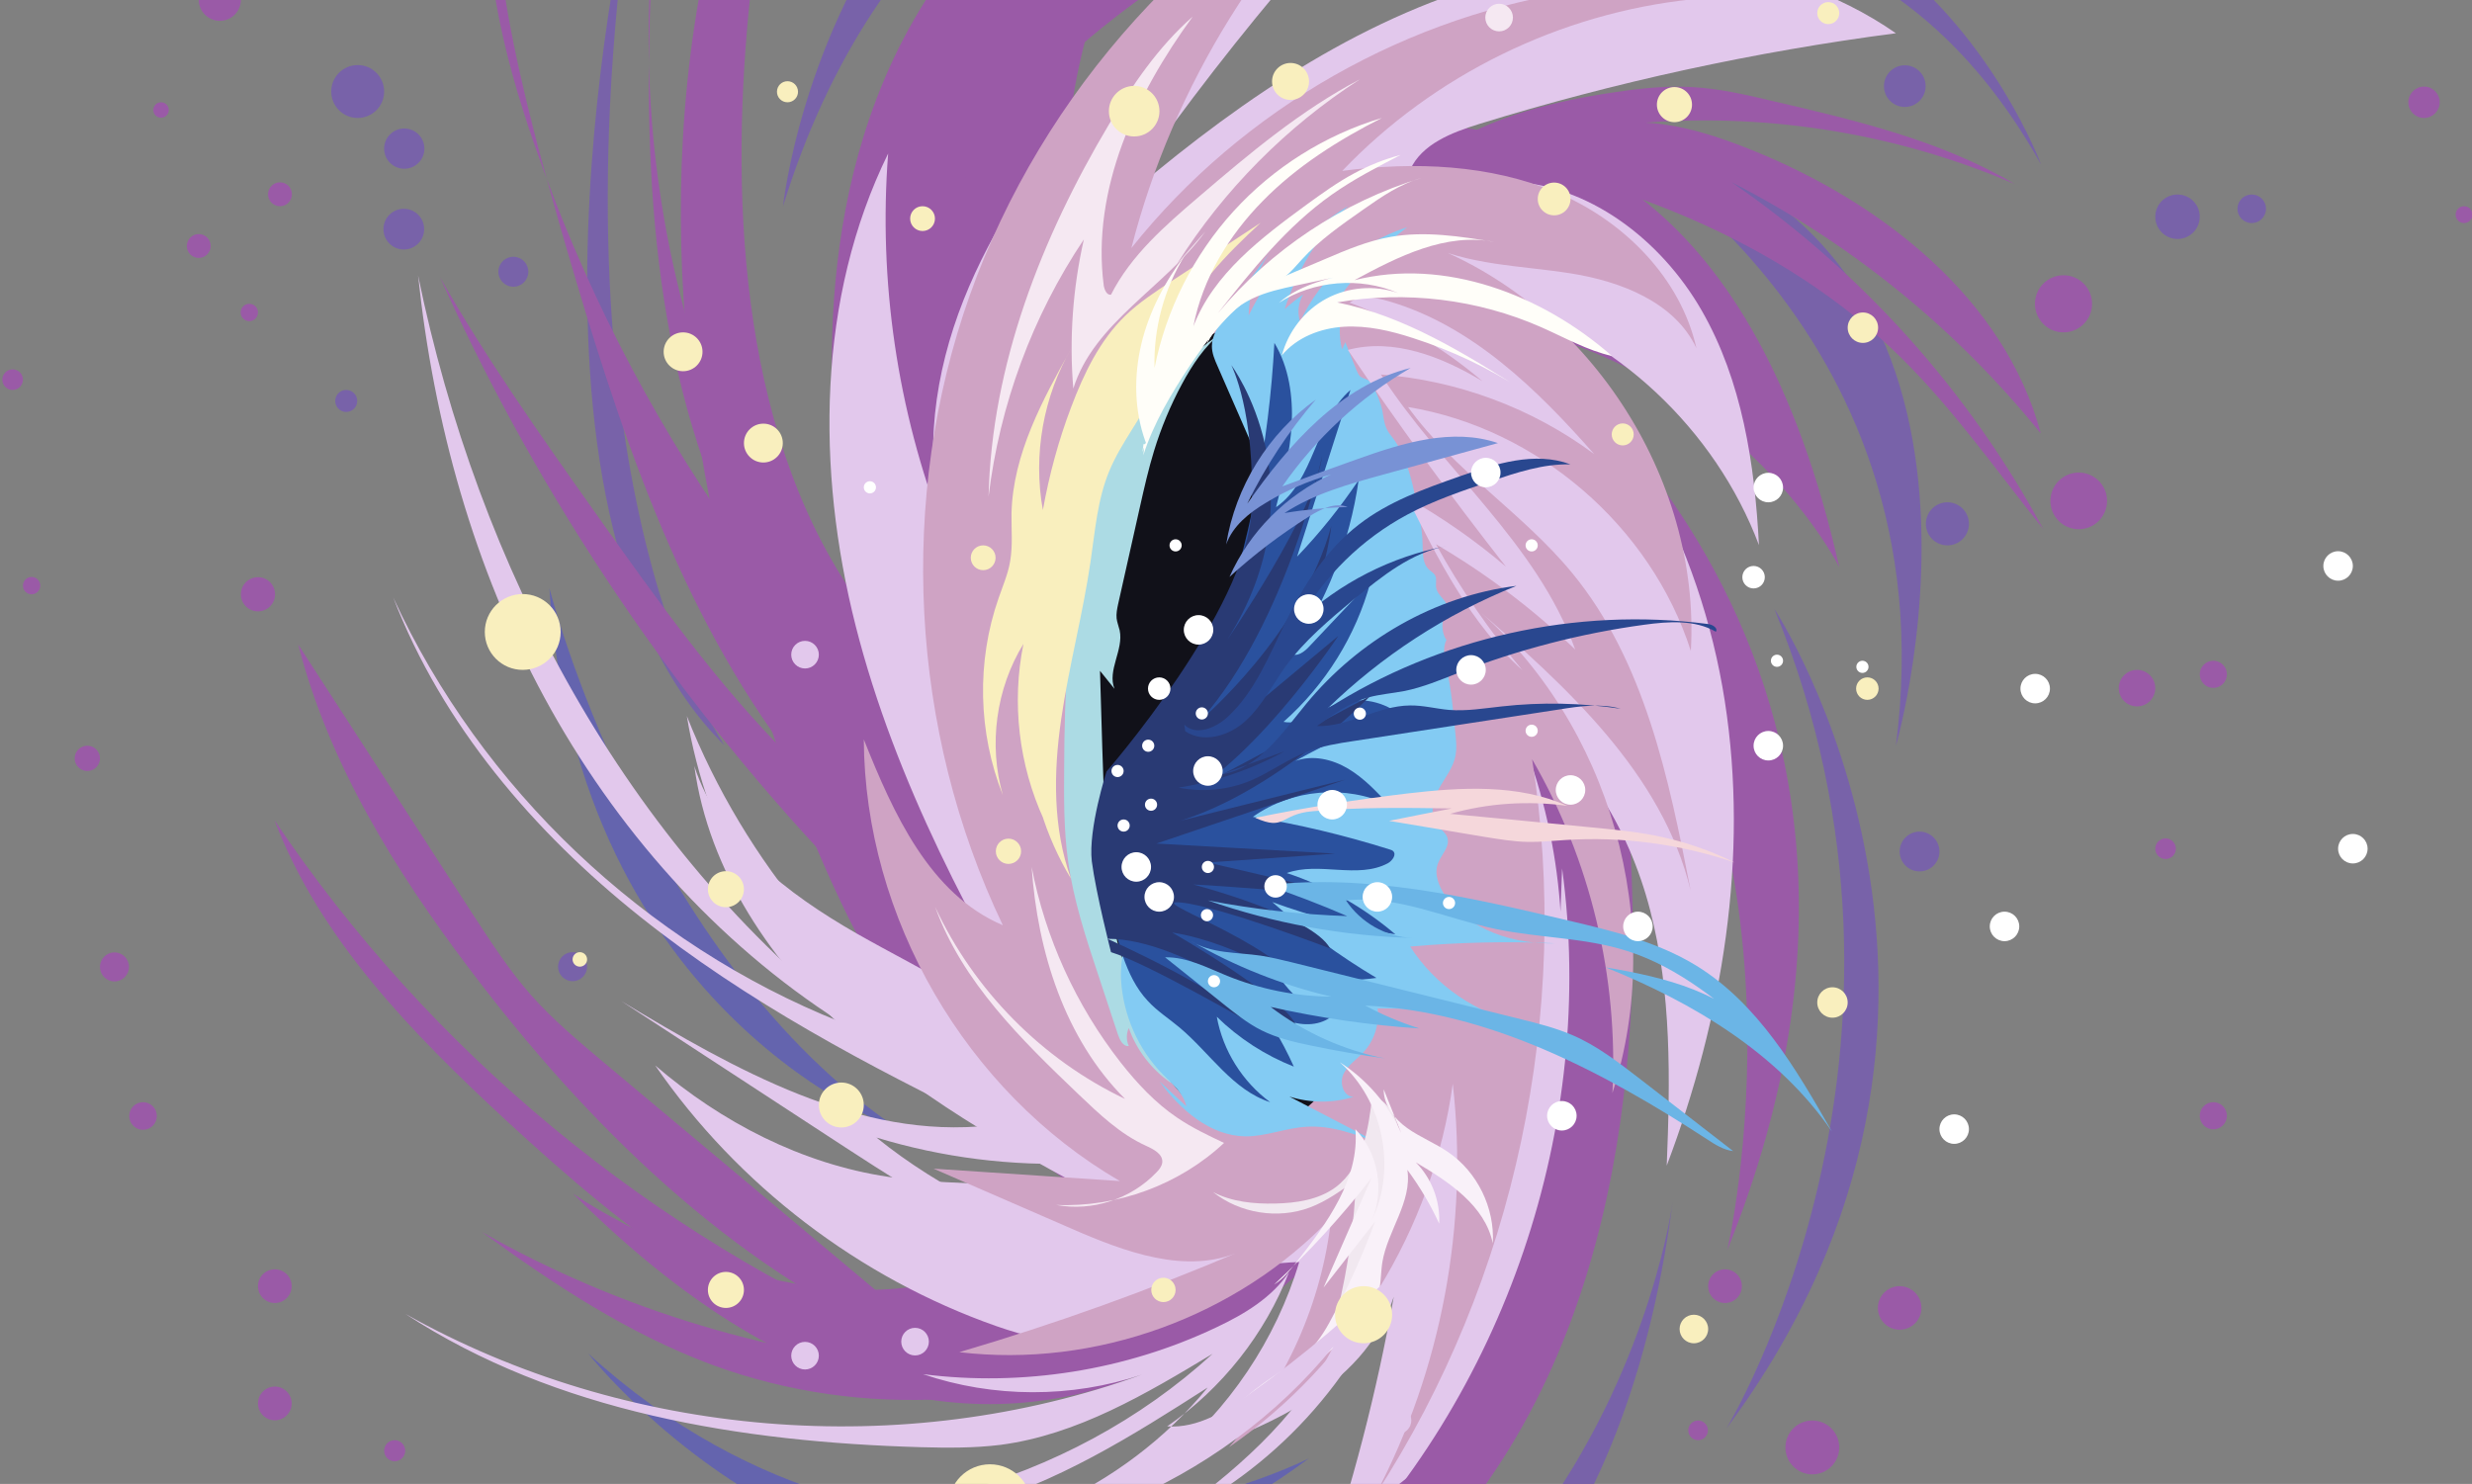 <?xml version="1.0" encoding="utf-8"?>
<!-- Generator: Adobe Illustrator 18.1.0, SVG Export Plug-In . SVG Version: 6.00 Build 0)  -->
<!DOCTYPE svg PUBLIC "-//W3C//DTD SVG 1.1//EN" "http://www.w3.org/Graphics/SVG/1.1/DTD/svg11.dtd">
<svg version="1.1" id="Layer_1" xmlns="http://www.w3.org/2000/svg" xmlns:xlink="http://www.w3.org/1999/xlink" x="0px" y="0px"
	 viewBox="0 0 1056 634" enable-background="new 0 0 1056 634" xml:space="preserve">
<rect x="0" y="0" width="1056" height="634" fill="#808080" stroke="none"/>
<g>
	<path fill="#9A5AA7" d="M365.9,398.8c0,0-156.9-289.7-17-543.9c0,0-84.2,264.4,20,405.3c0,0-86.6-292.7,177.9-364.3
		c0,0-96.9,51.3-92.3,208.2c0,0,259.5-179.1,331.2,138.2c0,0-40.8-82.1-145-104.1c0,0,203,133.1,97.2,395.8
		c0,0,41.9-181.1-59.7-296.9c0,0,105.8,395.8-177.5,496.5c0,0,109.2-63.1,95.6-237.2c0,0-141.6,223.5-351.5,13.6
		c0,0,131.4,91.4,221.4,1.6C466.3,511.6,396.6,469.7,365.9,398.8z"/>
	<path fill="#E2C8EC" d="M667.3,371c14.9,109.7-24.5,225.5-103.2,303.3c13.6-39.2,24-79.4,31.3-120.3c-12.7,39.8-57.7,58-97.6,70.3
		c27-21.8,47.3-51.9,57.2-85.1c-21.3,0.6-42.4,6.6-60.8,17.1c-10,5.7-19.5,12.9-30.8,15.3c-12.5,2.7-25.6-0.8-37.7-5
		c-58.7-20.6-110.5-60.2-145.8-111.4c28.3,24.3,62.7,42.1,99.6,47.6c32.8,4.9,67.6,0.2,98.4,12.7c-40-21.4-80.3-43.1-114.2-73.2
		c-33.8-30.2-61-70.1-67.1-115c10.5,32.3,39.8,54.6,69.3,71.5c29.5,16.8,61.6,30.9,84.9,55.7c-35.2-59.1-68.4-120.5-85.3-187.2
		c-16.9-66.7-16.4-139.9,13.9-201.7c-4.2,54.4,3.9,109.7,23.6,160.6c-8.7-32.2-3.7-67,8.6-98s31.5-58.8,51.7-85.3
		c42.5-55.7,93.5-109.6,160.3-130.9c-54.7,53.8-104.2,113-147.5,176.4C522.7,48.1,574,11.4,632.8-6.4s126.6-14.5,177.1,20.6
		C749.6,22.1,690,35,631.8,53c-11.6,3.6-24.4,8.5-29.4,19.5c11.9,7.6,27.3,4.6,41.4,5c34.7,0.9,65.8,25,83.1,55.1
		c17.3,30.1,22.7,65.6,24.5,100.3c-18.7-49.7-61.5-89.6-112.3-104.9c53.8,40.7,87.3,104.9,97.7,171.5
		c10.4,66.6-0.9,135.4-24.8,198.5c1.5-36.6,2.1-73.8-7.1-109.2c-9.2-35.4-29.4-69.4-61-87.9c20.1,42.7,27.5,91.4,20.9,138.2"/>
	<path fill="#CFA3C4" d="M654.5,324.4c17,108.1-7.2,222.2-66.8,314C615.8,585,627.4,523,620.6,463c-8.4,62-44,119.9-95.6,155.3
		c24.3-27.1,39.8-62,43.7-98.1c-40.2,42.4-100.9,64.4-158.9,57.5c40.8-12,80.9-26.4,120.1-43.1c-23,10.3-49.6,0.2-72.7-9.9
		c-19.5-8.5-38.9-16.9-58.4-25.4c26.5,1.8,53.1,3.5,79.6,5.3C412.6,466.4,369.4,392,369,315.9c12.6,31.6,28.1,66.1,59.4,79.4
		c-39.8-83.2-45-182.3-14.1-269.2S511.7-34.4,595.1-73.8c-54.4,46.7-94,110.3-111.8,179.8C530.8,46.3,601.9,5.9,677.5-4.4
		c15.3-2.1,31.6-2.8,45.4,4.1C666.5,5.6,612.5,32,573.4,73c30.8-4,62.9-2.8,91.5,9.2s53,36.4,59.8,66.6c-9.2-19.7-32.3-28.6-53.7-32
		c-21.5-3.4-44.1-3.4-63.5-13.2c70.1,25.6,119.1,100,114.8,174.5c-17.1-53.3-65.6-95.1-120.8-104.2c19.4,27.1,49,45.2,70.1,70.9
		c31,37.7,41.3,87.7,50.6,135.6c-12.1-50.1-53.2-87.2-92.2-121c58,49.5,82.3,135.1,58.8,207.6C691.4,417.6,679.4,367.4,654.5,324.4z
		"/>
	<ellipse fill="#111119" cx="534.5" cy="310.5" rx="72.1" ry="172.3"/>
	<path fill="#ACDBE4" d="M469.9,286.6c2.1,2.6,4.1,5.1,6.2,7.7c-3.2-7.9,4-16.7,2.2-25c-0.4-1.7-1.1-3.4-1.3-5.1
		c-0.2-2,0.2-4,0.6-5.9c3.1-14,6.3-27.9,9.4-41.9c1.8-8,3.6-16,6-23.8c3-9.8,7-19.4,11.9-28.5c4.4-8.2,9.7-16.2,17-22.1
		c-15.7,11.8-31.9,24.1-41.5,41.2c-6.7,11.8-9.9,25.1-12.9,38.3c-4.6,19.7-9.1,39.5-11.1,59.6c-1.5,15.3-1.7,30.8-1.8,46.2
		c-0.1,13.4-0.2,26.8,1.6,40.1c2.3,17,7.7,33.4,13.1,49.6c2.8,8.4,5.5,16.7,8.3,25.1c0.8,2.3,2.2,5.1,4.6,4.8
		c-1.1-2.4-1.1-5.3,0-7.7c3.3,9.4,9.7,17.7,17.9,23.4c-2.4-18.5-13.9-34.4-20.2-51.9c-6.7-18.6-7.3-38.7-7.9-58.4
		C471.2,330.3,470.5,308.5,469.9,286.6z"/>
	<path fill="none" d="M609.4,269.1c1-5.9,2.1-11.9,3.1-17.8"/>
	<path fill="#83CBF3" d="M495.3,462c8.9,12.1,21.5,23.2,36.6,23.5c8.8,0.1,17.3-3.6,26.2-4.1c10.8-0.7,21.3,3.3,31.3,7.2
		c-12.9-6.7-25.7-13.4-38.6-20.1c8.8,2.8,18.6,2.9,27.4,0.1c-4.3,0-6.1-5.9-4.3-9.7s5.6-6.2,8.5-9.3c4.7-5,6.9-12.1,6.1-18.8
		c20.8,0,41.5,2.1,61.8,6.4c-19.5-4-37.2-16.1-47.9-32.8c20.7-1.8,41.4-2.3,62.1-1.4c-17.9,0.6-37-5.7-47.1-20.3
		c-2.8-4.1-4.9-9.3-3.1-13.9c1.4-3.7,5.2-7.1,4-10.9c-0.7-2.2-3-3.6-4.4-5.5c-3.3-4.3-1.9-10.5,0.7-15.3s6.3-9.1,7.2-14.5
		c0.5-2.7,0.3-5.6,0-8.3c-0.9-9.8-1.8-19.6-3.9-29.3c-0.8-3.9-1.8-8.1,0-11.6c-1.6-2-2.3-6.7-1.2-9c0.6-1.2,1.5-2.3,1.8-3.7
		c0.6-3.6-4.4-5.9-5-9.6c-0.3-1.8,0.4-3.8-0.5-5.4c-0.6-0.9-1.6-1.5-2.4-2.2c-3-2.6-2.8-7.2-2.9-11.1c-0.1-6.2-1.4-12.3-2.7-18.3
		c-2-9.3-4.1-19-9.8-26.7c-1-1.3-2.1-2.6-2.8-4.1c-1.2-2.5-1.4-5.3-1.9-8c-0.7-3.2-2-6.2-3.3-9.1c-0.6-1.4-1.3-2.9-2.6-3.7
		c-1-0.6-2.3-0.8-3.3-1.5c-1-0.7-1.4-1.9-1.9-3c-1.6-3.9-3.1-7.9-4.7-11.8c-0.5,1-0.9,2-1.4,3c-1.5-5.5-1.3-12.9,0.6-18.3
		c-1.5,2.2-3,4.3-4.5,6.5c-0.2-6,3.4-11.4,7.1-16.1c7.2-9,15.4-17.2,24.6-24.2c-20,6.3-37.1,21.4-45.7,40.4
		c-1.3-3.8-0.8-8.2,1.3-11.7c-2.8,1.9-5.4,4-7.9,6.3c5.2-16.6,14.6-31.9,27-44c-18.3,11.1-33.2,27.5-42.4,46.7
		c0.2-10.3,3.9-20.4,10.3-28.5c-7.5,9.8-14.7,19.9-21.4,30.2c-2.3,3.5-4.6,7.3-4.6,11.4c0,3,1.2,5.8,2.4,8.5
		c4.5,10.3,9,20.6,13.5,30.9c2.5,5.8,5,11.6,6.2,17.7c1.1,5.4,1,11,0.6,16.6c-1.9,24.8-11.7,48.3-21.4,71.3
		c-1.3,3.2-2.7,6.3-4.6,9.2c-3.5,5.1-8.8,8.6-13.2,12.9c-5,4.9-9.1,10.7-13,16.4c-3.8,5.5-7.6,11.1-9.7,17.4
		c-2.1,6.3-2.1,13.6,1.4,19.3c9.2,14.8-2,33.2-1,50.6c0.9,15,7.3,29.6,17.9,40.4c4,4.1,8.8,8,10,13.6"/>
	<path fill="none" d="M656.9,378.7c0-0.9,0-1.7,0-2.6"/>
	<path fill="#2A519E" d="M519.6,273c14.2-40.7,22.5-83.5,24.8-126.5c6.2,10.3,8,22.8,7.4,34.8c-0.7,12-3.7,23.8-6.7,35.4
		c16.5-11.4,16.7-37,31.8-50.1c-7.6,23.7-15.2,47.5-22.8,71.2c9.7-10.1,18.5-21.1,26.3-32.7c-3.8,26.5-13.8,52.1-29,74.1
		c2.6,1.7,5.8-0.7,7.9-3c8.7-9.2,17.4-18.5,26.2-27.7c-6.2,23-19.3,44.1-37.2,59.9c7.7,1.5,14.7-4.5,22-7.4c9-3.5,19.7-1.9,27.3,4
		c-15.3,5.4-30.1,12.2-44.2,20.1c7.4-2.7,15.8-0.7,22.5,3.3c6.7,4,12.2,9.8,17.5,15.6c-18.4-8.9-41.6-6.9-58.2,5
		c19.8,3.2,39.3,7.9,58.4,13.9c0.5,0.2,1.1,0.3,1.5,0.7c1.6,1.5-0.3,4.1-2.2,5.2c-12.9,6.9-29.5-0.8-43.2,4.2
		c17,5.6,32.8,14.6,46.4,26.2c-17.9-2.9-35.6-7.6-52.6-13.8c13.8,12.1,28.7,23,44.5,32.4c-15,2.2-30.7,0-44.6-6.2
		c4.7,10.7,14,19.2,25,23c-5.4,3.9-13,3.7-19.1,1.1c-6.1-2.6-11.2-7.3-16-11.8c7.8,9.7,14.3,20.4,19.4,31.8
		c-12.2-4.8-23.5-12.1-32.9-21.3c2.6,14.5,11,27.8,22.8,36.5c-16.1-5.2-25.7-21-38.7-31.9c-4.5-3.8-9.6-7-13.6-11.4
		c-5-5.3-8.2-12.1-10.6-19c-9.9-27.9-7.5-61.2,11-84.3c3.1-3.9,6.7-7.5,9.3-11.8c4.2-7.1,5.5-15.5,8.3-23.3
		C511.9,278.5,510.6,279.9,519.6,273z"/>
	<path fill="#293A74" d="M472.7,329.6c0,0,60.1-69.1,61.9-111.3S526,156,526,156s39.2,52.5-1.7,117.3c0,0,37.5-54.6,40.5-78.5
		c0,0-14.9,70.8-51.6,112.6c0,0,43.1-36.7,55.5-82.7c0,0-5.1,63.1-69.1,107.1l72.1-60.1c0,0-40.5,61-74.6,72.5l88.3-46.9
		c0,0-46.1,47.8-93,56.3l82.3-20.5L494,360.4l76.4,4.3l-54.6,3.8c0,0,49.1,11.1,57.6,14.1c0,0-52.5-4.3-63.6-4.7
		c0,0,50.8,13.2,58.4,27.3c0,0-46.9-17.9-63.6-19.6s38.8,16.2,51.6,36.3c0,0-26-18.8-55.5-23.5c0,0,49.9,28.6,53.3,40.5
		c0,0-47.1-38-80.9-37.8c0,0,49.4,22,61.3,36.1c0,0-44.5-25.8-59.8-30.4c0,0-6.4-25-8.2-38.8C464.8,354.1,472.7,329.6,472.7,329.6z"
		/>
	<path fill="#F9EFBE" d="M445.9,350.1c-10.7-23.3-13.8-49.9-8.7-75c-11.7,19-15,43.1-8.8,64.6c-10.6-26.7-11.3-57.1-1.8-84.2
		c1.8-5.2,4-10.3,4.9-15.6c1.2-6.8,0.5-13.7,0.6-20.6c0.6-25.4,13.4-48.7,25.8-70.9c-12.2,20.7-16.7,45.9-12.4,69.5
		c2.7-15,6.7-29.8,12.1-44c5.4-14.3,12.2-28.5,23.2-39.1c5.8-5.6,12.7-10.1,19.5-14.6c12.7-8.3,25.5-16.6,38.2-25
		c-14.7,13.6-29.2,28.3-36.7,46.8c-3.3,8-5.2,16.5-8.6,24.4c-5.4,12.2-14.3,22.6-19.4,35c-5,12.1-6,25.4-7.9,38.3
		c-3.3,22.7-9.3,44.9-12.6,67.7c-3.3,22.7-3.6,46.4,4.2,68c-10.9-18.1-17.3-38.9-18.3-60.1"/>
	<path fill="#F1E8F0" d="M599.1,482.9c1.3,16.9-6.4,33.1-13.8,48.3c-4.6,9.4-9.2,18.9-13.8,28.3c4.4-18.2,7-36.8,7.8-55.5
		c-6.2,4.6-12.6,9.2-19.8,11.9c-13.6,5.1-29.9,2.5-41.3-6.6c8.1,4.2,17.4,5.1,26.5,4.9c9.1-0.2,18.6-1.6,25.9-7
		c11.5-8.7,14-24.6,15.6-39c6.8,2,10.5,9.3,11.7,16.2s0.5,14.2,2.2,21"/>
	<path fill="#F5E8F2" d="M451.2,514.8c26.1,1.1,52.6-8.6,71.7-26.5c-6.8-3.2-13.7-6.5-19.9-10.7c-9.4-6.3-17.3-14.8-24.3-23.7
		c-19-24.3-32.2-53.2-38-83.5c2.5,36.3,14.2,73.4,39.9,99.1c-35.4-16.8-64.6-46.4-81.1-82c11.5,32,36.8,56.7,61.4,80.2
		c8.7,8.3,17.6,16.8,28.6,21.8c3.3,1.5,7.4,3.6,7,7.2c-0.2,1.6-1.3,3-2.4,4.1C483.2,512.3,466.6,517.7,451.2,514.8z"/>
	<path fill="#F5E8F2" d="M502.9,112.6c19.9-31.5,46.7-58.5,78-78.7c-25.2,13.2-47.2,31.7-68.8,50.2c-14.3,12.2-29,25-37.5,41.8
		c-1.8,0.3-2.8-2.1-3.1-3.9c-5.3-41,13.6-81.5,38-114.9c-14.7,12.9-25.8,29.3-35.8,46.1c-28.8,48.4-50.1,102.7-51.4,159
		c4.7-39.1,18.7-77.1,40.7-109.9c-4.7,20.8-6.3,42.4-4.5,63.7c8.8-28.2,39.1-43.2,56.4-67.1"/>
	<path fill="#E2C8EC" d="M681,194c-26.4-19.6-58.3-31.5-91.1-34c26.1,40.5,66.7,72.1,83,117.5c-18-17.3-38-32.4-59.5-45
		c10.5,19.1,22.9,37.1,36.9,53.8c-22.1-19.8-35.9-47.1-49.1-73.6c14.9,8.4,29.1,18.3,42.1,29.4c-23.6-30.1-46.1-60.9-67.5-92.6
		c19.5-5.2,40.1,2.9,57.4,13.3c-16.8-14.3-36-25.7-56.7-33.5c4.6-3.3,11-2.3,16.4-0.7C628.6,138.9,656.5,166.2,681,194z"/>
	<path fill="#6464AE" d="M559.1,623.1c0,0-165.8,84.5-307.8-44.8C251.3,578.3,387.1,751.1,559.1,623.1z"/>
	<path fill="#6464AE" d="M384.4,482.8c0,0-138.2-48-149.7-231.5C234.7,251.3,274.6,409.2,384.4,482.8z"/>
	<path fill="#7862A9" d="M681,55c0,0,152.6,80.6,128.9,263.6C809.9,318.6,876.6,89.5,681,55z"/>
	<path fill="#7862A9" d="M758,260.2c0,0,112.6,171-20.5,350.1C737.5,610.3,835.5,449.1,758,260.2z"/>
	<path fill="#7862A9" d="M714.5,513.8c0,0-34.6,264.1-330.2,256.4C384.4,770.3,672.3,837,714.5,513.8z"/>
	<path fill="#7862A9" d="M309.5,318.5c0,0-76.1-108.8-40.3-363.4C269.2-44.9,207.8,217.5,309.5,318.5z"/>
	<path fill="#7862A9" d="M334.5,88.1c0,0,30.7-291.6,353.2-198.2C687.7-110.1,414.2-170,334.5,88.1z"/>
	<path fill="#7862A9" d="M575.8-2.6c0,0,196.3-106.2,296.1,72.9C871.9,70.3,794-141.3,575.8-2.6z"/>
	<path fill="#6BB5E6" d="M522.3,428.7c5.3,4.2,10.6,8.5,16.6,11.5c6.6,3.3,13.9,5,21.1,6.5c10.5,2.2,21,4,31.6,5.5
		c-17.6-3.5-34.5-11.1-48.8-22c20.9,4.7,42.2,7.8,63.6,9.2c-8-2.5-15.8-5.8-23.2-9.8c52.8,2.5,101.5,28.2,145.8,57
		c3.5,2.3,7.2,4.7,11.4,5.2c-13.3-10.3-26.6-20.6-39.9-30.9c-9.1-7-18.3-14.2-28.9-18.7c-7-3-14.4-4.9-21.7-6.7
		c-32.6-8.1-65.2-16.2-97.8-24.3c-4.5-1.1-9-2.2-13.5-2.9c-10.2-1.5-21.2-0.8-29.9-6.3c18.7,10.8,39,18.9,60,23.8
		c-15.2-0.1-30.4-3.2-44.5-8.9c-8.6-3.5-17.2-8.1-26.5-7.9C505.9,415.5,514.1,422.1,522.3,428.7z"/>
	<path fill="#6BB5E6" d="M753.6,444.5c-17.7-15.4-36.1-31.1-58.5-38.2c-18.1-5.8-37.6-5.5-56.2-9.4c-21.3-4.5-42.2-14.6-63.9-12.2
		c6.2,9.4,17,15.6,28.3,16c-29.7-0.8-59.2-6.2-87.3-16c19.6,3.8,39.6,6,59.5,6.7c-11.3-4.9-22.8-9.3-34.4-13.2
		c42.9-5,86,5,128.1,14.9c19.2,4.5,38.7,9.2,55.5,19.5c26.3,16.2,42.6,44.1,57.9,70.9c-22.8-33.4-59.2-55.1-96.7-70.2
		C711.1,417.5,738.4,424,753.6,444.5z"/>
	<path fill="#29478F" d="M506.3,312.4c-0.1-0.9-0.2-1.8-0.4-2.8c4.9,4.9,13.3,1.5,18.4-3.2c11.8-10.8,17.8-26.3,24.9-40.7
		c7.7-15.7,17.4-30.9,31.3-41.6c12.6-9.8,28-15.3,43.1-20.6c15.3-5.4,32.1-10.8,47.3-5.1c-11.7-0.3-23,3.5-34.1,7.2
		c-12.1,4.1-24.3,8.2-35.5,14.2c-19.5,10.4-35.9,26.5-46.6,45.8c17.4-16.5,39.7-27.9,63.3-32.3c-14.9,2.7-27.4,12.7-39.1,22.3
		c-10.8,9-21.8,18.1-30,29.5c-5.5,7.7-9.7,16.4-16.7,22.8C525.2,314.4,514.1,317.7,506.3,312.4z"/>
	<path fill="#29478F" d="M521.4,330.9c16.1-2.2,26.3-17.7,36.6-30.2c22.3-27.1,54.9-46.1,89.8-50.4c-30.1,12-57.7,30-80.9,52.6
		c47.8-30.6,106.4-43.6,162.7-36.3c1.9,0.2,4.4,1.7,3.4,3.3c-9-5.2-20.2-4.4-30.5-3c-27.3,3.7-54.2,10.7-79.8,20.7
		c-7.4,2.9-14.8,6-22.6,7.6c-5.2,1-10.6,1.4-15.7,2.8c-8.1,2.3-15,7.3-21.8,12.2c13.6,0.4,26.1-8.7,39.7-8.8
		c5.6-0.1,11.1,1.4,16.7,1.9c7.5,0.6,15.1-0.7,22.6-1.5c16.9-1.9,34-1.5,50.7,1c-8.5-2.4-17.5-1.1-26.2,0.3
		c-29.3,4.5-58.6,9-87.9,13.5c-6.7,1-13.5,2.1-19.9,4.6c-8.3,3.2-15.6,8.7-23.8,12.2c-9.7,4.1-20.7,5.2-31,3.1
		c15.8-2.5,31.2-7.8,45.2-15.5"/>
	<path fill="#F5D7DB" d="M536.2,349.4c21.5-4.4,43.2-7.8,65-10.4c23-2.7,47.3-4.1,68.4,5.3c-16.7-2.3-33.9-1.2-50.1,3.4
		c20.2,1.9,40.3,3.8,60.5,5.8c8.9,0.9,17.8,1.7,26.6,3.4c11.9,2.3,23.5,6.2,34.4,11.6c-23.2-7.9-48-11.2-72.5-9.6
		c-5.2,0.3-10.5,0.9-15.7,0.8c-6.3-0.1-12.6-1.2-18.9-2.2c-13.5-2.3-27-4.5-40.5-6.8c8.9-1.8,17.9-3.6,26.8-5.3
		c-19.9-0.3-39.8-0.6-59.6,1.2C546.7,347.8,549.2,355.2,536.2,349.4z"/>
	<path fill="#7892D5" d="M568.6,202.7c-9.8,2.8-19.1,6.8-27.8,12.1c-7.2,4.3-14.2,9.9-17,17.8c3.9-24.6,18-47.4,38.3-61.9
		c-11.6,13.5-21.5,28.5-29.3,44.5c17.7-25.3,39.8-50.6,69.8-58c-21.7,12.6-40.5,30-54.8,50.6c10.7-4,21.4-7.9,32.2-11.7
		c19.3-6.9,40.5-13.4,59.9-6.8c-16.5,4.5-33,9.1-49.5,13.6c-14.5,4-29.2,8.1-41.7,16.3c8.9-1.5,17.9-2.3,27-2.6
		c-5.4-2.1-11.4,0.9-16.4,4c-12.1,7.6-23.5,16.2-34.1,25.9C533.7,227.3,549.5,211.4,568.6,202.7z"/>
	<path fill="#F9F1F9" d="M591.1,465.4c-0.1,6.7,4.6,12.7,10.1,16.6c5.5,3.9,11.9,6.4,17.4,10.2c12.5,8.5,20,23.9,19.1,39
		c-3.3-16.1-18.8-26.3-32.9-34.6c6.8,6.8,10.5,16.6,10,26.2c-3.7-8.1-8.3-15.8-13.6-23c2.1,13.7-8.5,26-10.7,39.6
		c-0.7,4.6-0.5,9.4-1.8,13.8c-2,6.9-7.4,12.1-12.6,17c-12.3,11.3-25.4,22.2-40.8,28.5c-3,1.2-6,2.3-8.9,3.7
		c-5.8,2.9-10.8,7.5-14.3,12.9c10.3-9.9,20.6-19.9,32.5-27.7c4.9-3.2,10-6.1,14.2-10.1c5-4.8,8.4-10.9,11.5-17
		c6.5-12.5,12.2-25.4,17.1-38.6c-7.3,9.4-14.7,18.8-22,28.2c6.8-15.6,13.6-31.1,20.4-46.7c-12.6,16.2-26.5,31.4-41.5,45.4
		c3.8-2.3,6.6-5.9,9.4-9.4c13.2-16.8,27.1-35.8,25.3-57c9.7,10.1,12.6,26.2,7,39c10.8-22.2,4.9-51.3-13.7-67.6
		c11.4,7.3,20.7,18,26.3,30.3"/>
	<path fill="#FFFEF9" d="M536.3,123.3c9.9-4.2,19.8-8.4,29.7-12.6c9.1-3.9,18.3-7.8,28.1-9.5c14.7-2.6,29.7-0.2,44.4,2.2
		c-20.7-4.2-41.3,6.2-59.9,16.3c38.5-9.7,80.1,6.1,110,32.4c-10.6-2.4-20.2-7.9-30.2-12.3c-27.2-12-57.9-15.7-87.2-10.6
		c28.8,5.8,54.4,21.8,79.3,37.5c-14.6-9.5-30.4-17-47-22.3c-9.5-3.1-19.4-5.4-29.4-4.8c-10,0.6-20.1,4.5-26.5,12.2
		c2.7-10.2,9.7-19.2,19-24.2c9.3-5,20.7-5.9,30.7-2.4c-16.3-7-36.1-5.4-51,4.2c9.7-8.4,23-11,35.6-13.4c-9.3,2-18.6,3.9-27.9,5.9
		c-6.5,1.4-13.1,2.8-19.1,5.7c-8.4,4.1-15.4,11.1-19.4,19.6c3.9-15,19-23.8,32.7-30.9"/>
	<path fill="#FFFEF9" d="M488.5,189.7c0.6,0.4,1.3-0.6,0.8-1.1c-4.8-13.3-5-28-1.7-41.8c3.3-13.7,10-26.5,18.6-37.8
		c-8.9,14.3-13.5,31.3-13,48.2c4.9-24.8,16.7-48.2,33.7-66.9c17-18.7,39.2-32.7,63.4-39.9C571.8,59.8,554,71,539.5,85.8
		c-14.6,14.8-25.8,33.3-29.7,53.6c8.6-22.4,29-37.8,48.4-52c6.5-4.7,13.1-9.5,20.2-13.3c6.3-3.4,13-6.1,19.9-7.9
		c-10,5.2-20.1,10.4-29.3,16.9c-19.3,13.6-34.2,32.3-48.8,50.8c22.6-27.2,53.3-47.6,87.1-57.9c-9,2.5-16.9,7.9-24.6,13.3
		c-9.4,6.6-19,13.2-26.7,21.7c-2.2,2.4-4.3,5-6.9,7.1c-3,2.3-6.5,3.9-9.8,5.7c-13.2,7.4-22.6,19.9-31,32.4
		c-8,12-15.5,24.6-19.9,38.3C489.6,185.7,487.2,198.5,488.5,189.7z"/>
	<path fill="#9A5AA7" d="M871.8,185.2c-35.9-44.5-81.2-81.4-132.2-107.4c55.3,37.9,101.4,89.2,133.2,148.2
		c-19.7-24.6-37.9-50.6-60.3-72.8C760.4,101.7,688,74.5,615.4,63.9c22.4-14.3,48.8-20.8,75.1-24.6c10.7-1.6,21.5-2.7,32.2-2.1
		c11.7,0.6,23.3,3.3,34.7,6c35.6,8.3,71.8,16.8,103.2,35.4C811.3,57.4,756.7,48.3,703,52.4c15.9,0.9,31.3,6,46.1,12
		C804.2,86.8,856.4,127.7,871.8,185.2z"/>
	<path fill="#9A5AA7" d="M475.7-81c43.8-35.5,92.3-72.3,148.6-74c-51.3,16.1-90.5,56.6-127.5,95.7c74.2-56.4,165.5-89.8,258.6-94.6
		c-23.8,4.8-47.1,11.6-69.7,20.4c-14.5,5.6-28.7,12.1-42.9,18.5c-17.1,7.8-34.2,15.5-51.4,23.3C550-73.1,507.5-53.5,476.6-20.2
		c70.7-41.5,150.5-65,230.1-84.4c-37.7,8.1-74.3,20.8-108.8,37.9c-14,6.9-27.7,14.6-41.3,22.3c-63,35.8-128.3,78.1-157,144.7
		c-9.8-2.9-15.7-13.3-16.6-23.5s2.2-20.2,5.3-29.9c7.9-24.9,16.1-50.2,30.7-71.8C433.9-47,454.9-64.2,475.7-81z"/>
	<path fill="#9A5AA7" d="M300.1,158.6c14.2,42.6,34.7,83.1,45.6,126.6c3.2,12.7,5.5,25.6,7.8,38.5c3.2,17.8,6.4,35.6,9.6,53.4
		C290.4,301.9,230.9,213.9,188,118.5c19.7,34.7,42.8,67.4,65.9,100c26.2,37,52.6,74.3,84.8,106.2c-49-64.1-74.5-142.6-97.1-220
		c-9.4-32.4-18.5-64.9-24.5-98.1c-4-22.5-6.7-45.2-7.8-68.1c-4.7,41.8,5.3,83.9,19.1,123.6c20.2,58.4,48.6,114,84,164.7
		C276.9,149.7,274.4,61.7,278.8-23C273.4,38.1,280.7,100.4,300.1,158.6z"/>
	<path fill="#9A5AA7" d="M387.8,574.2c-76-33.6-137.2-94-187.3-160.3c-31.7-41.9-60-87.6-73.1-138.5c24.9,38.5,49.8,77,74.7,115.4
		c7.7,11.8,15.4,23.7,24.7,34.3c9.4,10.6,20.3,19.7,31.1,28.8c43.8,36.7,87.6,73.3,131.3,110c5.9,5,11.9,10,18.7,13.7
		c28.6,15.7,64.2,5.7,94.6-6.3c-60.7,31-134.4,35.4-198.3,11.8c-35.6-13.2-67.6-34.3-98.3-56.7c59.1,33.5,125.8,53.5,193.5,58.1
		c-71.3-9.4-130.8-57.4-183.6-106.2c-39.8-36.9-79.2-77.1-98.5-127.8C183.5,449.1,278.7,527.8,387.8,574.2z"/>
	<path fill="#9A5AA7" d="M318.5,750.6c73.3,3.3,144.4-23.3,212-51.6c-110.3,34.1-236.2,12.9-329.2-55.4c20.7,14.1,45.4,21,69.6,27.3
		c47.1,12.2,94.8,23,143.3,25.6s98.2-3.3,142.5-23.5c-47.7,12.6-97.6,16.7-146.7,12c14.5-1.5,29-3.1,43.4-4.9
		c29.8-3.6,59.7-7.8,88.2-17.2s55.7-24.5,75.6-46.9c10.8-12.2,19.4-26.5,32-36.8c-28.5,60.3-77.3,110.8-136.5,141.5
		S384.3,762,318.5,750.6z"/>
	<path fill="#E2C8EC" d="M498.3,649.8c45.3-21,81.6-60.6,98.7-107.6c-19.4,19.4-40.4,37.1-62.7,53c-10.6,7.6-22.6,15.1-35.7,14.2
		c23.4-16.2,41.8-39.4,52.1-66c-7.3,11-19.2,18.1-31.1,23.7c-38.7,18.4-82.8,25.4-125.3,20c30,10.2,63.4,10.3,93.5,0.2
		c-102.1,36.9-220,27.2-314.7-26c64.3,42.1,143.5,54.8,220.3,57c11.3,0.3,22.7,0.4,34-1c32.8-4.3,62.2-21.8,90.6-38.9
		c-61.8,56.5-151.6,80.7-233.5,63.1c42.7,9.7,87.7,13.6,129.9,2.3c36.7-9.8,69.5-30.5,101.5-51c-35.8,43.8-92.9,69.4-149.4,66.9
		c76,7.6,154.9-25.1,203.1-84.4C553.9,606.5,526.5,629.7,498.3,649.8z"/>
	<path fill="#E2C8EC" d="M421.5,458c-57.6-35.1-103.3-89.4-128.1-152.1c8.4,51.2,35.1,99.2,74.2,133.3
		c-100.5-77.6-163.5-197.1-189-321.5c6.6,62.8,23.9,124.9,54,180.4S305.8,402.6,359,436.6c-83.5-33.3-153.4-99.6-191-181.3
		c20.9,54.3,60,100.1,105.5,136.4s97.3,63.7,149.6,89.1c-56.2,6.3-109.2-23.9-157.7-53.1c32,20.9,64,41.8,96,62.7
		c32.7,21.3,67.2,43.3,106.2,46.1c-32.8-13.4-65.6-28.1-93.2-50.5c28.2,8.6,57.8,12.3,87.2,11c-30.2-13-55.5-36.9-70.3-66.2"/>
	<circle fill="#9A5AA7" cx="881.5" cy="129.8" r="12.2"/>
	<circle fill="#9A5AA7" cx="888" cy="214" r="12.1"/>
	<circle fill="#9A5AA7" cx="110.2" cy="253.9" r="7.3"/>
	<circle fill="#9A5AA7" cx="367.1" cy="-89" r="8.3"/>
	<circle fill="#9A5AA7" cx="395.1" cy="-155.1" r="10.1"/>
	<circle fill="#9A5AA7" cx="425.3" cy="-171.6" r="6.4"/>
	<circle fill="#9A5AA7" cx="251.3" cy="644.8" r="6.4"/>
	<circle fill="#9A5AA7" cx="349.8" cy="737" r="9"/>
	<circle fill="#9A5AA7" cx="268.8" cy="727.6" r="11.1"/>
	<ellipse fill="#9A5AA7" cx="272.2" cy="745.9" rx="3.4" ry="0"/>
	<circle fill="#9A5AA7" cx="221.2" cy="681.3" r="13.4"/>
	<circle fill="#9A5AA7" cx="168.6" cy="619.8" r="4.5"/>
	<circle fill="#9A5AA7" cx="117.4" cy="599.6" r="7.2"/>
	<circle fill="#9A5AA7" cx="168.4" cy="665.7" r="4.7"/>
	<circle fill="#9A5AA7" cx="117.4" cy="549.5" r="7.2"/>
	<circle fill="#9A5AA7" cx="61.1" cy="476.8" r="5.9"/>
	<ellipse fill="#9A5AA7" cx="55.1" cy="525.2" rx="0" ry="0.6"/>
	<ellipse fill="#9A5AA7" cx="31.8" cy="419.6" rx="1.9" ry="0"/>
	<circle fill="#9A5AA7" cx="945.5" cy="288.1" r="5.8"/>
	<circle fill="#9A5AA7" cx="925.1" cy="362.6" r="4.4"/>
	<circle fill="#9A5AA7" cx="912.9" cy="294" r="7.8"/>
	<ellipse fill="#9A5AA7" cx="927.3" cy="202" rx="2.2" ry="0"/>
	<circle fill="#9A5AA7" cx="762.7" cy="-121.2" r="7.3"/>
	<circle fill="#9A5AA7" cx="804.9" cy="-160.1" r="5"/>
	<circle fill="#9A5AA7" cx="687" cy="-178.6" r="7"/>
	<circle fill="#9A5AA7" cx="729" cy="-196.7" r="4.3"/>
	<circle fill="#9A5AA7" cx="909.4" cy="-112.9" r="15.7"/>
	<circle fill="#9A5AA7" cx="811.5" cy="558.8" r="9.3"/>
	<circle fill="#9A5AA7" cx="774.2" cy="618.4" r="11.5"/>
	<circle fill="#9A5AA7" cx="776.3" cy="676.6" r="6.3"/>
	<circle fill="#9A5AA7" cx="736.9" cy="549.5" r="7.2"/>
	<circle fill="#9A5AA7" cx="725.4" cy="611.1" r="4.2"/>
	<circle fill="#9A5AA7" cx="714.5" cy="688.1" r="6.7"/>
	<circle fill="#9A5AA7" cx="697.9" cy="765.2" r="3.8"/>
	<circle fill="#9A5AA7" cx="653.1" cy="800.9" r="3.8"/>
	<circle fill="#9A5AA7" cx="583.4" cy="802.9" r="1.9"/>
	<circle fill="#9A5AA7" cx="522" cy="816.3" r="3.8"/>
	<circle fill="#9A5AA7" cx="436.2" cy="820.8" r="4.5"/>
	<circle fill="#9A5AA7" cx="48.9" cy="413.1" r="6.2"/>
	<circle fill="#9A5AA7" cx="37.3" cy="324" r="5.4"/>
	<rect x="102.8" y="194.5" fill="#9A5AA7" width="0" height="0"/>
	<circle fill="#9A5AA7" cx="106.5" cy="133.5" r="3.7"/>
	<circle fill="#9A5AA7" cx="119.6" cy="83" r="5.1"/>
	<circle fill="#9A5AA7" cx="475.8" cy="-189" r="3.4"/>
	<circle fill="#9A5AA7" cx="870.1" cy="-108.1" r="5.8"/>
	<circle fill="#9A5AA7" cx="934.6" cy="-44.6" r="5.1"/>
	<circle fill="#9A5AA7" cx="1036.5" cy="-39" r="5.6"/>
	<circle fill="#9A5AA7" cx="1035.5" cy="43.7" r="6.7"/>
	<circle fill="#9A5AA7" cx="1052.6" cy="91.7" r="3.6"/>
	<ellipse fill="#9A5AA7" cx="929.5" cy="416.2" rx="0" ry="3.1"/>
	<circle fill="#9A5AA7" cx="945.5" cy="476.7" r="5.8"/>
	<ellipse fill="#9A5AA7" cx="67" cy="13.4" rx="0" ry="3.1"/>
	<circle fill="#9A5AA7" cx="84.9" cy="105.1" r="5.1"/>
	<ellipse fill="#9A5AA7" cx="119.6" cy="-20.3" rx="5.1" ry="0"/>
	<circle fill="#9A5AA7" cx="119.4" cy="-67.8" r="12.9"/>
	<circle fill="#9A5AA7" cx="93.9" cy="-0.1" r="9"/>
	<circle fill="#9A5AA7" cx="68.8" cy="47" r="3.3"/>
	<circle fill="#9A5AA7" cx="13.5" cy="250.2" r="3.7"/>
	<circle fill="#9A5AA7" cx="5.4" cy="162.2" r="4.4"/>
	<circle fill="#FFFFFF" cx="512" cy="269.1" r="6.3"/>
	<circle fill="#FFFFFF" cx="1005.1" cy="362.6" r="6.3"/>
	<circle fill="#FFFFFF" cx="634.7" cy="201.9" r="6.3"/>
	<circle fill="#FFFFFF" cx="516" cy="329.4" r="6.3"/>
	<circle fill="#FFFFFF" cx="670.9" cy="337.5" r="6.3"/>
	<circle fill="#FFFFFF" cx="755.4" cy="318.6" r="6.3"/>
	<circle fill="#FFFFFF" cx="485.4" cy="370.4" r="6.3"/>
	<circle fill="#FFFFFF" cx="495.2" cy="383.2" r="6.3"/>
	<circle fill="#FFFFFF" cx="628.4" cy="286.2" r="6.3"/>
	<circle fill="#FFFFFF" cx="588.4" cy="383.2" r="6.3"/>
	<circle fill="#FFFFFF" cx="667.2" cy="476.7" r="6.3"/>
	<circle fill="#FFFFFF" cx="699.7" cy="395.8" r="6.3"/>
	<circle fill="#FFFFFF" cx="834.8" cy="482.4" r="6.3"/>
	<circle fill="#FFFFFF" cx="569.1" cy="343.8" r="6.3"/>
	<circle fill="#FFFFFF" cx="998.8" cy="241.8" r="6.3"/>
	<circle fill="#FFFFFF" cx="856.3" cy="395.8" r="6.3"/>
	<circle fill="#FFFFFF" cx="869.4" cy="294.2" r="6.3"/>
	<circle fill="#FFFFFF" cx="559.1" cy="260.2" r="6.3"/>
	<circle fill="#FFFFFF" cx="755.4" cy="208.3" r="6.3"/>
	<circle fill="#FFFFFF" cx="495.2" cy="294.2" r="4.8"/>
	<circle fill="#FFFFFF" cx="544.9" cy="378.7" r="4.8"/>
	<circle fill="#FFFFFF" cx="749.1" cy="246.6" r="4.8"/>
	<circle fill="#FFFFFF" cx="502.2" cy="233" r="2.6"/>
	<circle fill="#FFFFFF" cx="580.9" cy="304.9" r="2.6"/>
	<circle fill="#FFFFFF" cx="491.7" cy="343.8" r="2.6"/>
	<circle fill="#FFFFFF" cx="371.6" cy="208.2" r="2.6"/>
	<circle fill="#FFFFFF" cx="654.3" cy="233" r="2.6"/>
	<circle fill="#FFFFFF" cx="795.6" cy="284.9" r="2.6"/>
	<circle fill="#FFFFFF" cx="490.5" cy="318.6" r="2.6"/>
	<circle fill="#FFFFFF" cx="516" cy="370.4" r="2.6"/>
	<circle fill="#FFFFFF" cx="619" cy="385.8" r="2.6"/>
	<circle fill="#FFFFFF" cx="518.6" cy="419.2" r="2.6"/>
	<circle fill="#FFFFFF" cx="654.3" cy="312.2" r="2.6"/>
	<circle fill="#FFFFFF" cx="513.4" cy="304.8" r="2.6"/>
	<circle fill="#FFFFFF" cx="477.4" cy="329.4" r="2.6"/>
	<circle fill="#FFFFFF" cx="480" cy="352.7" r="2.6"/>
	<circle fill="#FFFFFF" cx="515.6" cy="391" r="2.6"/>
	<circle fill="#FFFFFF" cx="759.1" cy="282.3" r="2.6"/>
	<circle fill="#F5E8F2" cx="640.4" cy="7.5" r="5.9"/>
	<circle fill="#E2C8EC" cx="597" cy="606.8" r="5.9"/>
	<circle fill="#E2C8EC" cx="343.9" cy="579.2" r="5.9"/>
	<circle fill="#E2C8EC" cx="343.9" cy="279.7" r="5.9"/>
	<circle fill="#E2C8EC" cx="390.9" cy="573.2" r="5.9"/>
	<circle fill="#7862A9" cx="273" cy="-80.9" r="7.1"/>
	<circle fill="#7862A9" cx="292.5" cy="-117.6" r="17"/>
	<circle fill="#7862A9" cx="326.1" cy="-177.3" r="8.3"/>
	<circle fill="#7862A9" cx="257.8" cy="-149.9" r="15.3"/>
	<circle fill="#7862A9" cx="225.6" cy="-58.8" r="9"/>
	<circle fill="#7862A9" cx="238.6" cy="-11.2" r="3.9"/>
	<circle fill="#7862A9" cx="219.3" cy="116.1" r="6.4"/>
	<circle fill="#7862A9" cx="244.6" cy="413" r="6.2"/>
	<circle fill="#7862A9" cx="431.4" cy="800" r="9.2"/>
	<circle fill="#7862A9" cx="360.7" cy="808" r="10.9"/>
	<ellipse fill="#7862A9" cx="295.8" cy="776" rx="3.3" ry="0"/>
	<circle fill="#7862A9" cx="235.3" cy="758.2" r="3.1"/>
	<circle fill="#7862A9" cx="293.7" cy="770.6" r="5.4"/>
	<circle fill="#7862A9" cx="652.7" cy="719.2" r="14.4"/>
	<circle fill="#7862A9" cx="820" cy="363.8" r="8.5"/>
	<circle fill="#7862A9" cx="831.9" cy="223.8" r="9.2"/>
	<circle fill="#7862A9" cx="813.7" cy="36.8" r="8.9"/>
	<circle fill="#7862A9" cx="930.2" cy="92.6" r="9.5"/>
	<circle fill="#7862A9" cx="814.7" cy="-47" r="8"/>
	<circle fill="#7862A9" cx="555.2" cy="-142.3" r="7.6"/>
	<circle fill="#7862A9" cx="344.1" cy="-39.1" r="5.8"/>
	<circle fill="#7862A9" cx="461.1" cy="-122.1" r="6.5"/>
	<circle fill="#7862A9" cx="590.5" cy="-169" r="9.6"/>
	<circle fill="#7862A9" cx="727.2" cy="-102.1" r="6"/>
	<circle fill="#7862A9" cx="777.9" cy="-65.9" r="7.9"/>
	<circle fill="#7862A9" cx="961.9" cy="89.2" r="6.1"/>
	<circle fill="#7862A9" cx="147.9" cy="171.3" r="4.7"/>
	<circle fill="#7862A9" cx="172.5" cy="97.9" r="8.7"/>
	<circle fill="#7862A9" cx="172.7" cy="63.5" r="8.6"/>
	<circle fill="#7862A9" cx="152.8" cy="39.1" r="11.3"/>
	<circle fill="#F9EFBE" cx="430.8" cy="363.7" r="5.4"/>
	<circle fill="#F9EFBE" cx="420" cy="238.3" r="5.3"/>
	<circle fill="#F9EFBE" cx="663.9" cy="85" r="7"/>
	<circle fill="#F9EFBE" cx="693.2" cy="185.6" r="4.7"/>
	<ellipse fill="#F9EFBE" cx="634.7" cy="476.1" rx="6.3" ry="0"/>
	<circle fill="#F9EFBE" cx="582.5" cy="561.7" r="12.2"/>
	<circle fill="#F9EFBE" cx="497" cy="551.1" r="5.2"/>
	<circle fill="#F9EFBE" cx="359.4" cy="472.1" r="9.6"/>
	<circle fill="#F9EFBE" cx="310.1" cy="379.9" r="7.7"/>
	<circle fill="#F9EFBE" cx="326.1" cy="189.3" r="8.3"/>
	<circle fill="#F9EFBE" cx="394.1" cy="93.4" r="5.3"/>
	<circle fill="#F9EFBE" cx="484.5" cy="47.5" r="10.8"/>
	<circle fill="#F9EFBE" cx="551.3" cy="34.8" r="7.9"/>
	<circle fill="#F9EFBE" cx="715.3" cy="44.7" r="7.5"/>
	<circle fill="#F9EFBE" cx="795.8" cy="140" r="6.5"/>
	<circle fill="#F9EFBE" cx="797.7" cy="294.2" r="4.8"/>
	<circle fill="#F9EFBE" cx="782.8" cy="428.3" r="6.5"/>
	<circle fill="#F9EFBE" cx="723.6" cy="567.8" r="6.1"/>
	<circle fill="#F9EFBE" cx="667.2" cy="644.7" r="6.3"/>
	<circle fill="#F9EFBE" cx="580.6" cy="705.2" r="10.4"/>
	<circle fill="#F9EFBE" cx="422.9" cy="643.3" r="17.7"/>
	<circle fill="#F9EFBE" cx="310.1" cy="551.1" r="7.7"/>
	<circle fill="#F9EFBE" cx="247.7" cy="409.9" r="3.1"/>
	<circle fill="#F9EFBE" cx="223.3" cy="270" r="16.2"/>
	<circle fill="#F9EFBE" cx="291.8" cy="150.3" r="8.3"/>
	<circle fill="#F9EFBE" cx="336.4" cy="39.2" r="4.5"/>
	<circle fill="#F9EFBE" cx="447.6" cy="-10.5" r="6.9"/>
	<circle fill="#F9EFBE" cx="620.5" cy="-23.1" r="7.9"/>
	<circle fill="#F9EFBE" cx="781" cy="5.6" r="4.7"/>
</g>
</svg>
